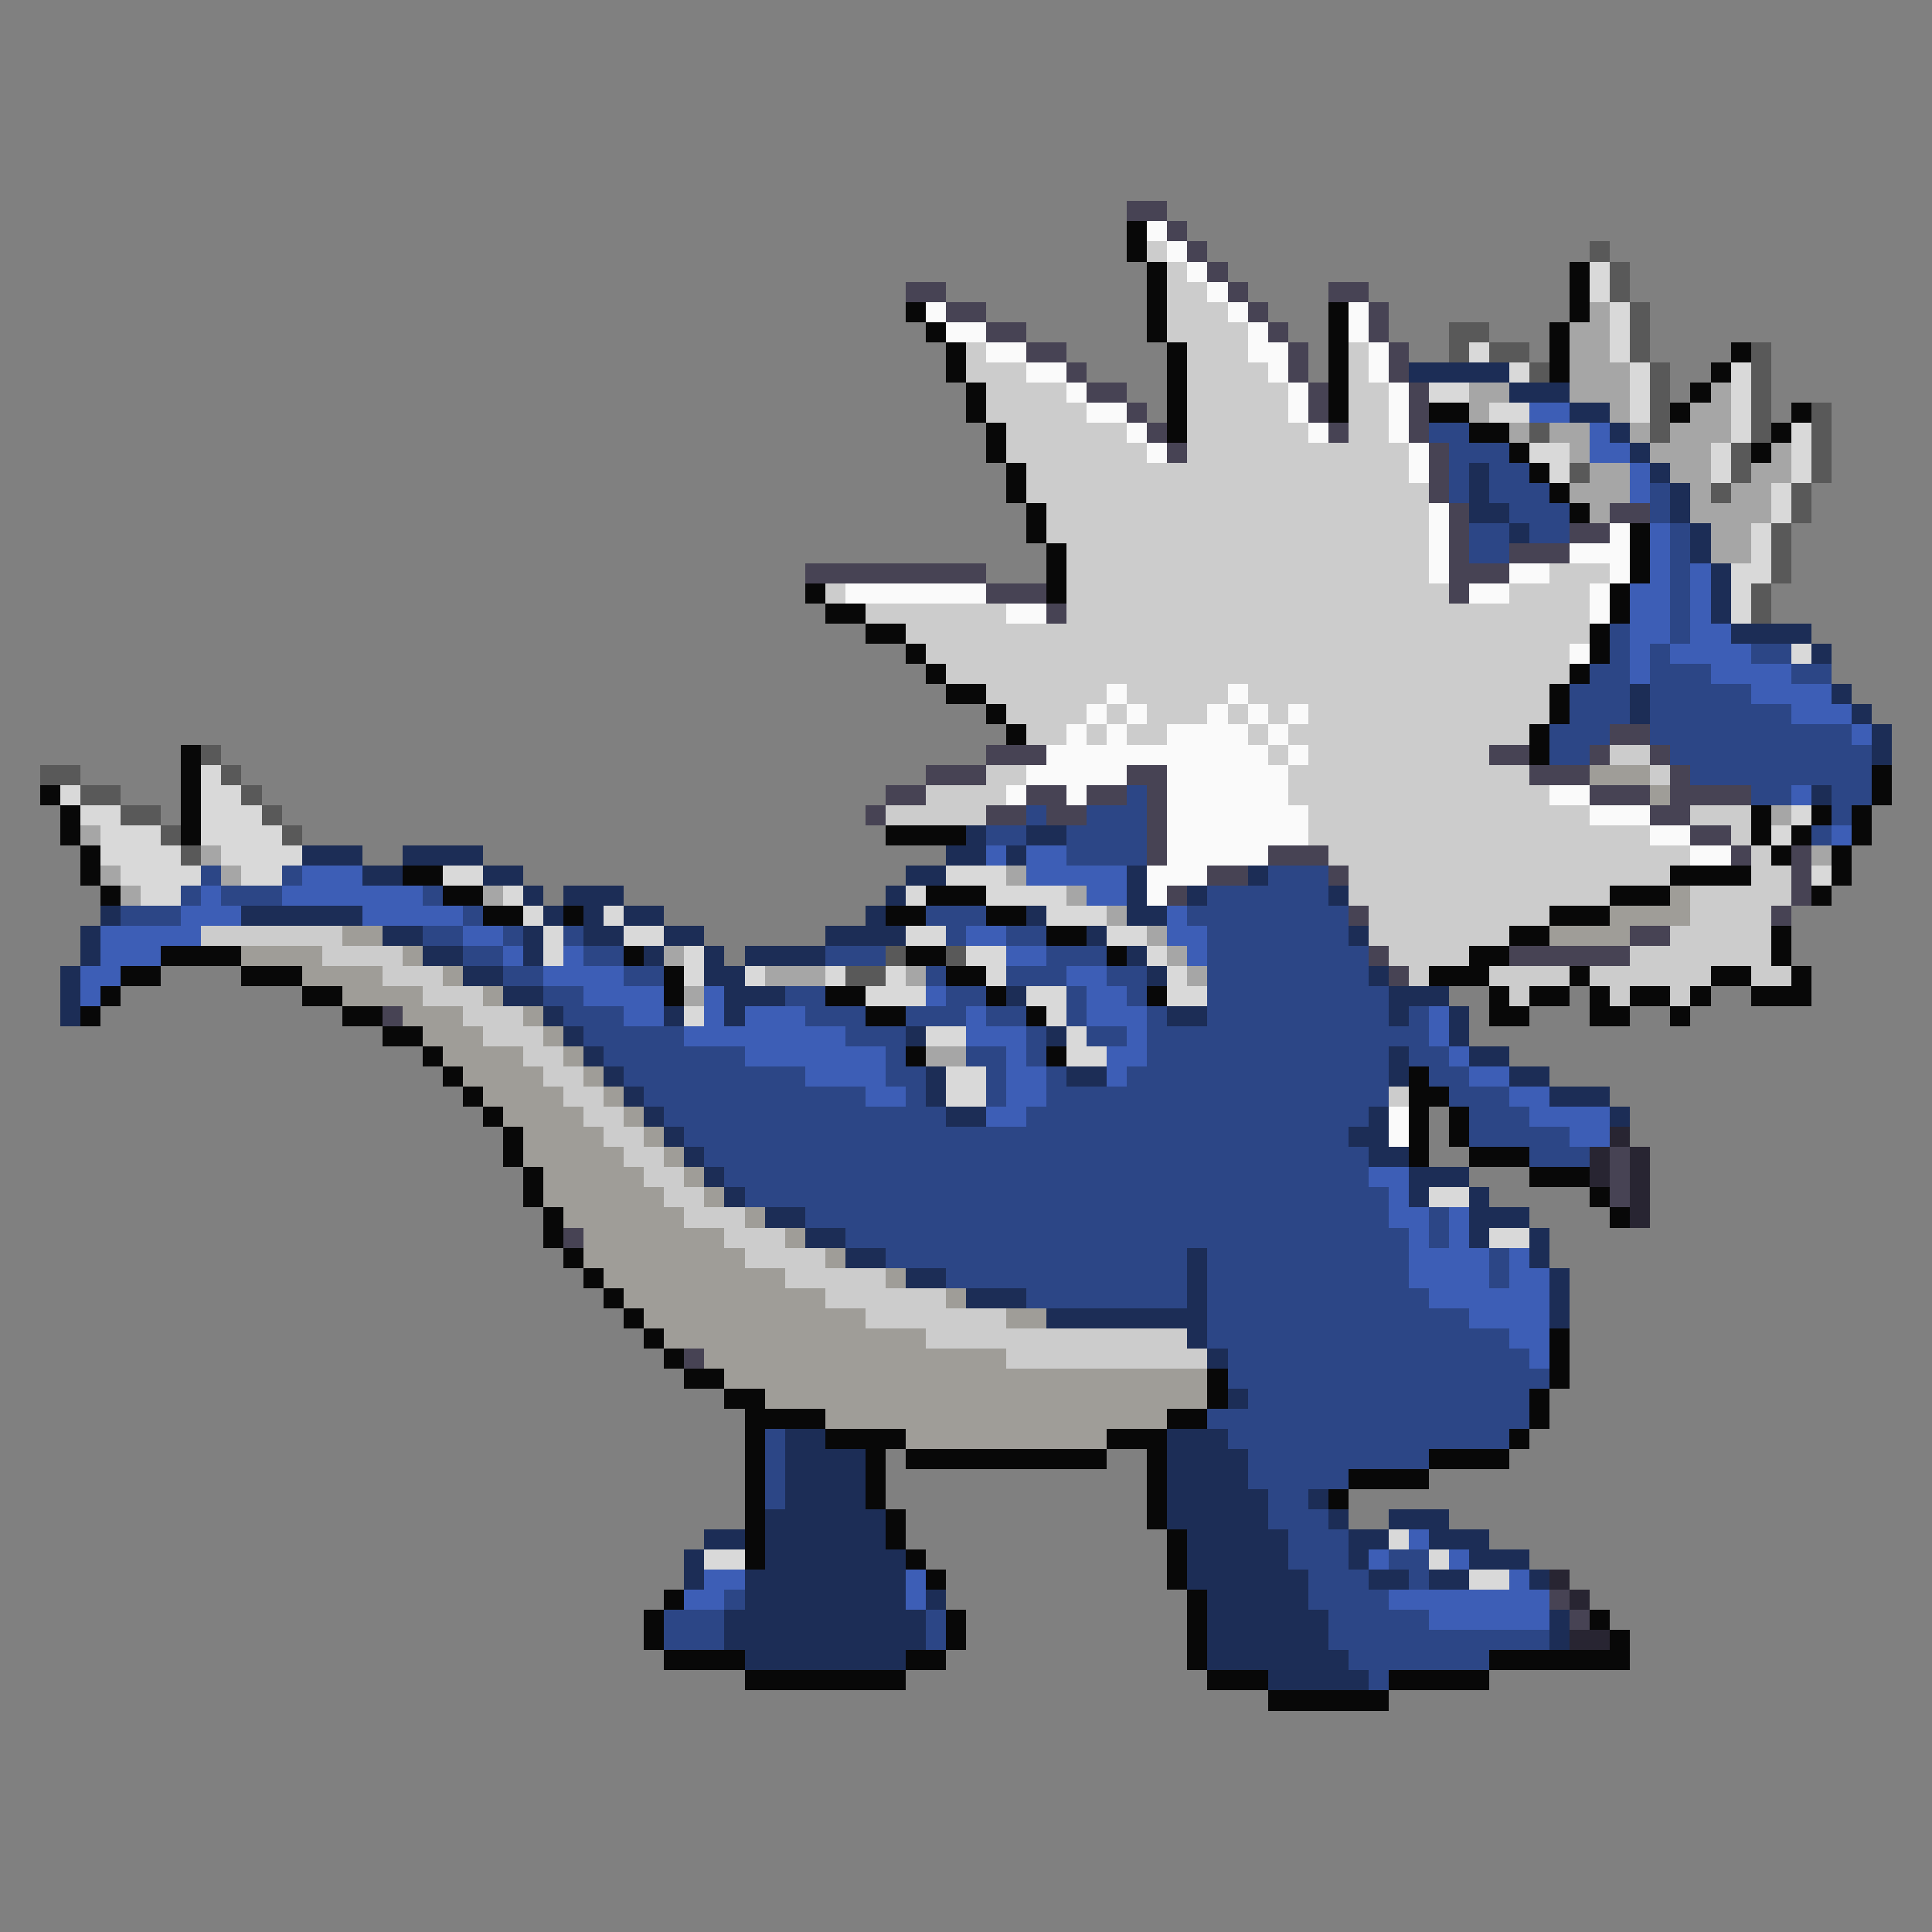 <svg xmlns="http://www.w3.org/2000/svg" viewBox="0 -0.5 96 96" shape-rendering="crispEdges">
<rect x="0" y="-0.5" width="96" height="96" fill="#808080" stroke="none"/>
<path stroke="#474354" d="M56 10h2M58 11h1M59 12h1M60 13h1M45 14h2M61 14h1M66 14h2M47 15h2M62 15h1M68 15h1M49 16h2M63 16h1M68 16h1M51 17h2M64 17h1M69 17h1M53 18h1M64 18h1M69 18h1M54 19h2M65 19h1M70 19h1M56 20h1M65 20h1M70 20h1M57 21h1M66 21h1M70 21h1M58 22h1M71 22h1M71 23h1M71 24h1M72 25h1M80 25h2M72 26h1M78 26h2M72 27h1M75 27h3M40 28h9M72 28h3M49 29h3M72 29h1M52 30h1M80 36h2M49 37h3M74 37h2M79 37h1M82 37h1M46 38h3M56 38h2M76 38h3M83 38h1M44 39h2M51 39h2M54 39h2M57 39h1M79 39h3M83 39h4M43 40h1M49 40h2M52 40h2M57 40h1M82 40h2M57 41h1M84 41h2M57 42h1M63 42h3M86 42h1M89 42h1M60 43h2M66 43h1M89 43h1M58 44h1M89 44h1M67 45h1M88 45h1M81 46h2M68 47h1M75 47h6M69 48h1M19 50h1M80 57h1M80 58h1M80 59h1M28 61h1M34 67h1M77 79h1M78 80h1" />
<path stroke="#080808" d="M56 11h1M56 12h1M57 13h1M78 13h1M57 14h1M78 14h1M45 15h1M57 15h1M66 15h1M78 15h1M46 16h1M57 16h1M66 16h1M77 16h1M47 17h1M58 17h1M66 17h1M77 17h1M86 17h1M47 18h1M58 18h1M66 18h1M77 18h1M85 18h1M48 19h1M58 19h1M66 19h1M84 19h1M48 20h1M58 20h1M66 20h1M71 20h2M83 20h1M89 20h1M49 21h1M58 21h1M73 21h2M88 21h1M49 22h1M75 22h1M87 22h1M50 23h1M76 23h1M50 24h1M77 24h1M51 25h1M78 25h1M51 26h1M81 26h1M52 27h1M81 27h1M52 28h1M81 28h1M40 29h1M52 29h1M80 29h1M41 30h2M80 30h1M43 31h2M79 31h1M45 32h1M79 32h1M46 33h1M78 33h1M47 34h2M77 34h1M49 35h1M77 35h1M50 36h1M76 36h1M9 37h1M76 37h1M9 38h1M93 38h1M2 39h1M9 39h1M93 39h1M3 40h1M9 40h1M87 40h1M90 40h1M92 40h1M3 41h1M9 41h1M44 41h4M87 41h1M89 41h1M92 41h1M4 42h1M88 42h1M91 42h1M4 43h1M20 43h2M83 43h4M91 43h1M5 44h1M22 44h2M46 44h3M80 44h3M90 44h1M24 45h2M28 45h1M44 45h2M49 45h2M77 45h3M52 46h2M75 46h2M88 46h1M8 47h4M31 47h1M45 47h2M55 47h1M73 47h2M88 47h1M6 48h2M12 48h3M33 48h1M47 48h2M71 48h3M78 48h1M85 48h2M89 48h1M5 49h1M15 49h2M33 49h1M41 49h2M49 49h1M57 49h1M74 49h1M76 49h2M79 49h1M81 49h2M84 49h1M87 49h3M4 50h1M17 50h2M43 50h2M51 50h1M74 50h2M79 50h2M83 50h1M19 51h2M21 52h1M45 52h1M52 52h1M22 53h1M70 53h1M23 54h1M70 54h2M24 55h1M70 55h1M72 55h1M25 56h1M70 56h1M72 56h1M25 57h1M70 57h1M73 57h3M26 58h1M76 58h3M26 59h1M79 59h1M27 60h1M80 60h1M27 61h1M28 62h1M29 63h1M30 64h1M31 65h1M32 66h1M77 66h1M33 67h1M77 67h1M34 68h2M60 68h1M77 68h1M36 69h2M60 69h1M76 69h1M37 70h4M58 70h2M76 70h1M37 71h1M41 71h4M55 71h3M75 71h1M37 72h1M43 72h1M45 72h10M57 72h1M71 72h4M37 73h1M43 73h1M57 73h1M67 73h4M37 74h1M43 74h1M57 74h1M66 74h1M37 75h1M44 75h1M57 75h1M37 76h1M44 76h1M58 76h1M37 77h1M45 77h1M58 77h1M46 78h1M58 78h1M33 79h1M59 79h1M32 80h1M47 80h1M59 80h1M79 80h1M32 81h1M47 81h1M59 81h1M80 81h1M33 82h4M45 82h2M59 82h1M74 82h7M37 83h8M60 83h3M69 83h5M63 84h6" />
<path stroke="#fafafa" d="M57 11h1M58 12h1M59 13h1M60 14h1M46 15h1M61 15h1M67 15h1M47 16h2M62 16h1M67 16h1M49 17h2M62 17h2M68 17h1M51 18h2M63 18h1M68 18h1M53 19h1M64 19h1M69 19h1M54 20h2M64 20h1M69 20h1M56 21h1M65 21h1M69 21h1M57 22h1M70 22h1M70 23h1M71 25h1M71 26h1M80 26h1M71 27h1M78 27h3M71 28h1M75 28h2M80 28h1M42 29h7M73 29h2M79 29h1M50 30h2M79 30h1M78 32h1M55 34h1M61 34h1M54 35h1M56 35h1M60 35h1M62 35h1M64 35h1M53 36h1M55 36h1M58 36h4M63 36h1M52 37h11M64 37h1M51 38h5M58 38h6M50 39h1M53 39h1M58 39h6M77 39h2M58 40h7M79 40h3M58 41h7M82 41h2M58 42h5M84 42h2M57 43h3M57 44h1M69 55h1M69 56h1" />
<path stroke="#cccccc" d="M57 12h1M58 13h1M58 14h2M58 15h3M58 16h4M48 17h1M59 17h3M67 17h1M48 18h3M59 18h4M67 18h1M49 19h4M59 19h5M67 19h2M49 20h5M59 20h5M67 20h2M50 21h6M59 21h6M67 21h2M50 22h7M59 22h11M51 23h19M51 24h20M52 25h19M52 26h19M53 27h18M53 28h18M77 28h3M41 29h1M53 29h19M75 29h4M43 30h7M53 30h26M45 31h34M46 32h32M47 33h31M49 34h6M56 34h5M62 34h15M50 35h4M55 35h1M57 35h3M61 35h1M63 35h1M65 35h12M51 36h2M54 36h1M56 36h2M62 36h1M64 36h12M63 37h1M65 37h9M80 37h2M49 38h2M64 38h12M82 38h1M46 39h4M64 39h13M44 40h5M65 40h14M84 40h3M65 41h17M86 41h1M66 42h18M87 42h1M67 43h16M87 43h2M67 44h13M84 44h5M68 45h9M84 45h4M10 46h7M68 46h7M83 46h5M16 47h4M69 47h4M81 47h7M19 48h3M70 48h1M74 48h4M79 48h6M87 48h2M21 49h3M75 49h1M80 49h1M83 49h1M23 50h3M24 51h3M26 52h2M27 53h2M28 54h2M69 54h1M29 55h2M30 56h2M31 57h2M32 58h2M33 59h2M34 60h3M36 61h3M37 62h4M39 63h5M41 64h6M43 65h7M46 66h13M50 67h10" />
<path stroke="#595959" d="M79 12h1M80 13h1M80 14h1M81 15h1M72 16h2M81 16h1M72 17h1M74 17h2M81 17h1M87 17h1M76 18h1M82 18h1M87 18h1M82 19h1M87 19h1M82 20h1M87 20h1M90 20h1M76 21h1M82 21h1M87 21h1M90 21h1M86 22h1M90 22h1M78 23h1M86 23h1M90 23h1M85 24h1M89 24h1M89 25h1M88 26h1M88 27h1M88 28h1M87 29h1M87 30h1M10 37h1M2 38h2M11 38h1M4 39h2M12 39h1M6 40h2M13 40h1M8 41h1M14 41h1M9 42h1M44 47h1M47 47h1M42 48h2" />
<path stroke="#d9d9d9" d="M79 13h1M79 14h1M80 15h1M80 16h1M73 17h1M80 17h1M75 18h1M81 18h1M86 18h1M71 19h2M81 19h1M86 19h1M74 20h2M81 20h1M86 20h1M86 21h1M89 21h1M76 22h2M85 22h1M89 22h1M77 23h1M85 23h1M89 23h1M88 24h1M88 25h1M87 26h1M87 27h1M86 28h2M86 29h1M86 30h1M89 32h1M10 38h1M3 39h1M10 39h2M4 40h2M10 40h3M89 40h1M5 41h3M10 41h4M88 41h1M5 42h4M11 42h4M6 43h4M12 43h2M22 43h2M47 43h3M90 43h1M7 44h2M25 44h1M45 44h1M49 44h4M26 45h1M30 45h1M52 45h3M27 46h1M31 46h2M45 46h2M55 46h2M27 47h1M34 47h1M48 47h2M57 47h1M34 48h1M37 48h1M41 48h1M44 48h1M49 48h1M58 48h1M43 49h3M51 49h2M58 49h2M34 50h1M52 50h1M46 51h2M53 51h1M53 52h2M47 53h2M47 54h2M71 59h2M74 61h2M69 76h1M35 77h2M71 77h1M73 78h2" />
<path stroke="#a6a6a6" d="M79 15h1M78 16h2M78 17h2M78 18h3M73 19h2M78 19h3M85 19h1M73 20h1M80 20h1M84 20h2M75 21h1M77 21h2M81 21h1M83 21h3M78 22h1M82 22h3M88 22h1M79 23h2M83 23h2M87 23h2M78 24h3M84 24h1M86 24h2M79 25h1M84 25h4M85 26h2M85 27h2M88 40h1M4 41h1M10 42h1M90 42h1M5 43h1M11 43h1M50 43h1M6 44h1M24 44h1M53 44h1M55 45h1M57 46h1M33 47h1M58 47h1M38 48h3M45 48h1M59 48h1M34 49h1M46 52h2" />
<path stroke="#1c2d56" d="M70 18h5M75 19h3M78 20h2M80 21h1M81 22h1M73 23h1M82 23h1M73 24h1M83 24h1M73 25h2M83 25h1M75 26h1M84 26h1M84 27h1M85 28h1M85 29h1M85 30h1M86 31h4M90 32h1M81 34h1M91 34h1M81 35h1M92 35h1M93 36h1M93 37h1M90 39h1M48 41h1M51 41h2M15 42h3M20 42h4M47 42h2M50 42h1M18 43h2M24 43h2M45 43h2M56 43h1M62 43h1M26 44h1M28 44h3M44 44h1M56 44h1M59 44h1M66 44h1M5 45h1M12 45h6M27 45h1M29 45h1M31 45h2M43 45h1M51 45h1M56 45h2M4 46h1M19 46h2M26 46h1M29 46h2M33 46h2M41 46h4M54 46h1M67 46h1M4 47h1M21 47h2M26 47h1M32 47h1M35 47h1M37 47h4M56 47h1M3 48h1M23 48h2M35 48h2M57 48h1M68 48h1M3 49h1M25 49h2M36 49h3M50 49h1M69 49h3M3 50h1M27 50h1M33 50h1M36 50h1M58 50h2M69 50h1M72 50h1M28 51h1M45 51h1M52 51h1M72 51h1M29 52h1M69 52h1M73 52h2M30 53h1M46 53h1M53 53h2M69 53h1M75 53h2M31 54h1M46 54h1M77 54h3M32 55h1M47 55h2M68 55h1M80 55h1M33 56h1M67 56h2M34 57h1M68 57h2M35 58h1M70 58h3M36 59h1M70 59h1M73 59h1M38 60h2M73 60h3M40 61h2M73 61h1M76 61h1M42 62h2M59 62h1M76 62h1M45 63h2M59 63h1M77 63h1M48 64h3M59 64h1M77 64h1M52 65h8M77 65h1M59 66h1M60 67h1M61 69h1M39 71h2M58 71h3M39 72h4M58 72h4M39 73h4M58 73h4M39 74h4M58 74h5M65 74h1M38 75h6M58 75h5M66 75h1M69 75h3M35 76h2M38 76h6M59 76h5M67 76h2M71 76h3M34 77h1M38 77h7M59 77h5M67 77h1M73 77h3M34 78h1M37 78h8M59 78h6M68 78h2M71 78h2M76 78h1M37 79h8M46 79h1M60 79h5M36 80h10M60 80h6M77 80h1M36 81h10M60 81h6M77 81h1M37 82h8M60 82h7M63 83h5" />
<path stroke="#3d5eb6" d="M76 20h2M79 21h1M79 22h2M81 23h1M81 24h1M82 26h1M82 27h1M82 28h1M84 28h1M81 29h2M84 29h1M81 30h2M84 30h1M81 31h2M84 31h2M81 32h1M83 32h4M81 33h1M85 33h4M87 34h4M89 35h3M92 36h1M89 39h1M91 41h1M49 42h1M51 42h2M15 43h3M51 43h5M10 44h1M14 44h7M54 44h2M9 45h3M18 45h5M58 45h1M5 46h5M23 46h2M48 46h2M58 46h2M5 47h3M25 47h1M28 47h1M50 47h2M59 47h1M4 48h2M27 48h4M53 48h2M4 49h1M29 49h4M35 49h1M46 49h1M54 49h2M31 50h2M35 50h1M37 50h3M48 50h1M54 50h3M71 50h1M34 51h8M48 51h3M56 51h1M71 51h1M37 52h7M50 52h1M55 52h2M72 52h1M40 53h4M50 53h2M55 53h1M73 53h2M43 54h2M50 54h2M75 54h2M49 55h2M76 55h4M78 56h2M68 58h2M69 59h1M69 60h2M72 60h1M70 61h1M72 61h1M70 62h4M75 62h1M70 63h4M75 63h2M71 64h6M73 65h4M75 66h2M76 67h1M70 76h1M68 77h1M72 77h1M35 78h2M45 78h1M75 78h1M34 79h2M45 79h1M69 79h8M71 80h6" />
<path stroke="#2c4686" d="M71 21h2M72 22h3M72 23h1M74 23h2M72 24h1M74 24h3M82 24h1M75 25h3M82 25h1M73 26h2M76 26h2M83 26h1M73 27h2M83 27h1M83 28h1M83 29h1M83 30h1M80 31h1M83 31h1M80 32h1M82 32h1M87 32h2M79 33h2M82 33h3M89 33h2M78 34h3M82 34h5M78 35h3M82 35h7M77 36h3M82 36h10M77 37h2M83 37h10M84 38h9M56 39h1M87 39h2M91 39h2M51 40h1M54 40h3M91 40h1M49 41h2M53 41h4M90 41h1M53 42h4M10 43h1M14 43h1M63 43h3M9 44h1M11 44h3M21 44h1M60 44h6M6 45h3M23 45h1M46 45h3M59 45h8M21 46h2M25 46h1M28 46h1M47 46h1M50 46h2M60 46h7M23 47h2M29 47h2M41 47h3M52 47h3M60 47h8M25 48h2M31 48h2M46 48h1M50 48h3M55 48h2M60 48h8M27 49h2M39 49h2M47 49h2M53 49h1M56 49h1M60 49h9M28 50h3M40 50h3M45 50h3M49 50h2M53 50h1M57 50h1M60 50h9M70 50h1M29 51h5M42 51h3M51 51h1M54 51h2M57 51h14M30 52h7M44 52h1M48 52h2M51 52h1M57 52h12M70 52h2M31 53h9M44 53h2M49 53h1M52 53h1M56 53h13M71 53h2M32 54h11M45 54h1M49 54h1M52 54h17M72 54h3M33 55h14M51 55h17M73 55h3M34 56h33M73 56h5M35 57h33M76 57h3M36 58h32M37 59h32M40 60h29M71 60h1M42 61h28M71 61h1M44 62h15M60 62h10M74 62h1M47 63h12M60 63h10M74 63h1M51 64h8M60 64h11M60 65h13M60 66h15M61 67h15M61 68h16M62 69h14M60 70h16M38 71h1M61 71h14M38 72h1M62 72h9M38 73h1M62 73h5M38 74h1M63 74h2M63 75h3M64 76h3M64 77h3M69 77h2M65 78h3M70 78h1M36 79h1M65 79h4M33 80h3M46 80h1M66 80h5M33 81h3M46 81h1M66 81h11M67 82h7M68 83h1" />
<path stroke="#9f9d98" d="M79 38h3M82 39h1M83 44h1M80 45h4M17 46h2M77 46h4M12 47h4M20 47h1M15 48h4M22 48h1M17 49h4M24 49h1M20 50h3M26 50h1M21 51h3M27 51h1M22 52h4M28 52h1M23 53h4M29 53h1M24 54h4M30 54h1M25 55h4M31 55h1M26 56h4M32 56h1M26 57h5M33 57h1M27 58h5M34 58h1M27 59h6M35 59h1M28 60h6M37 60h1M29 61h7M39 61h1M29 62h8M41 62h1M30 63h9M44 63h1M31 64h10M47 64h1M32 65h11M50 65h2M33 66h13M35 67h15M36 68h24M38 69h22M41 70h17M45 71h10" />
<path stroke="#282532" d="M80 56h1M79 57h1M81 57h1M79 58h1M81 58h1M81 59h1M81 60h1M77 78h1M78 79h1M78 81h2" />
</svg>